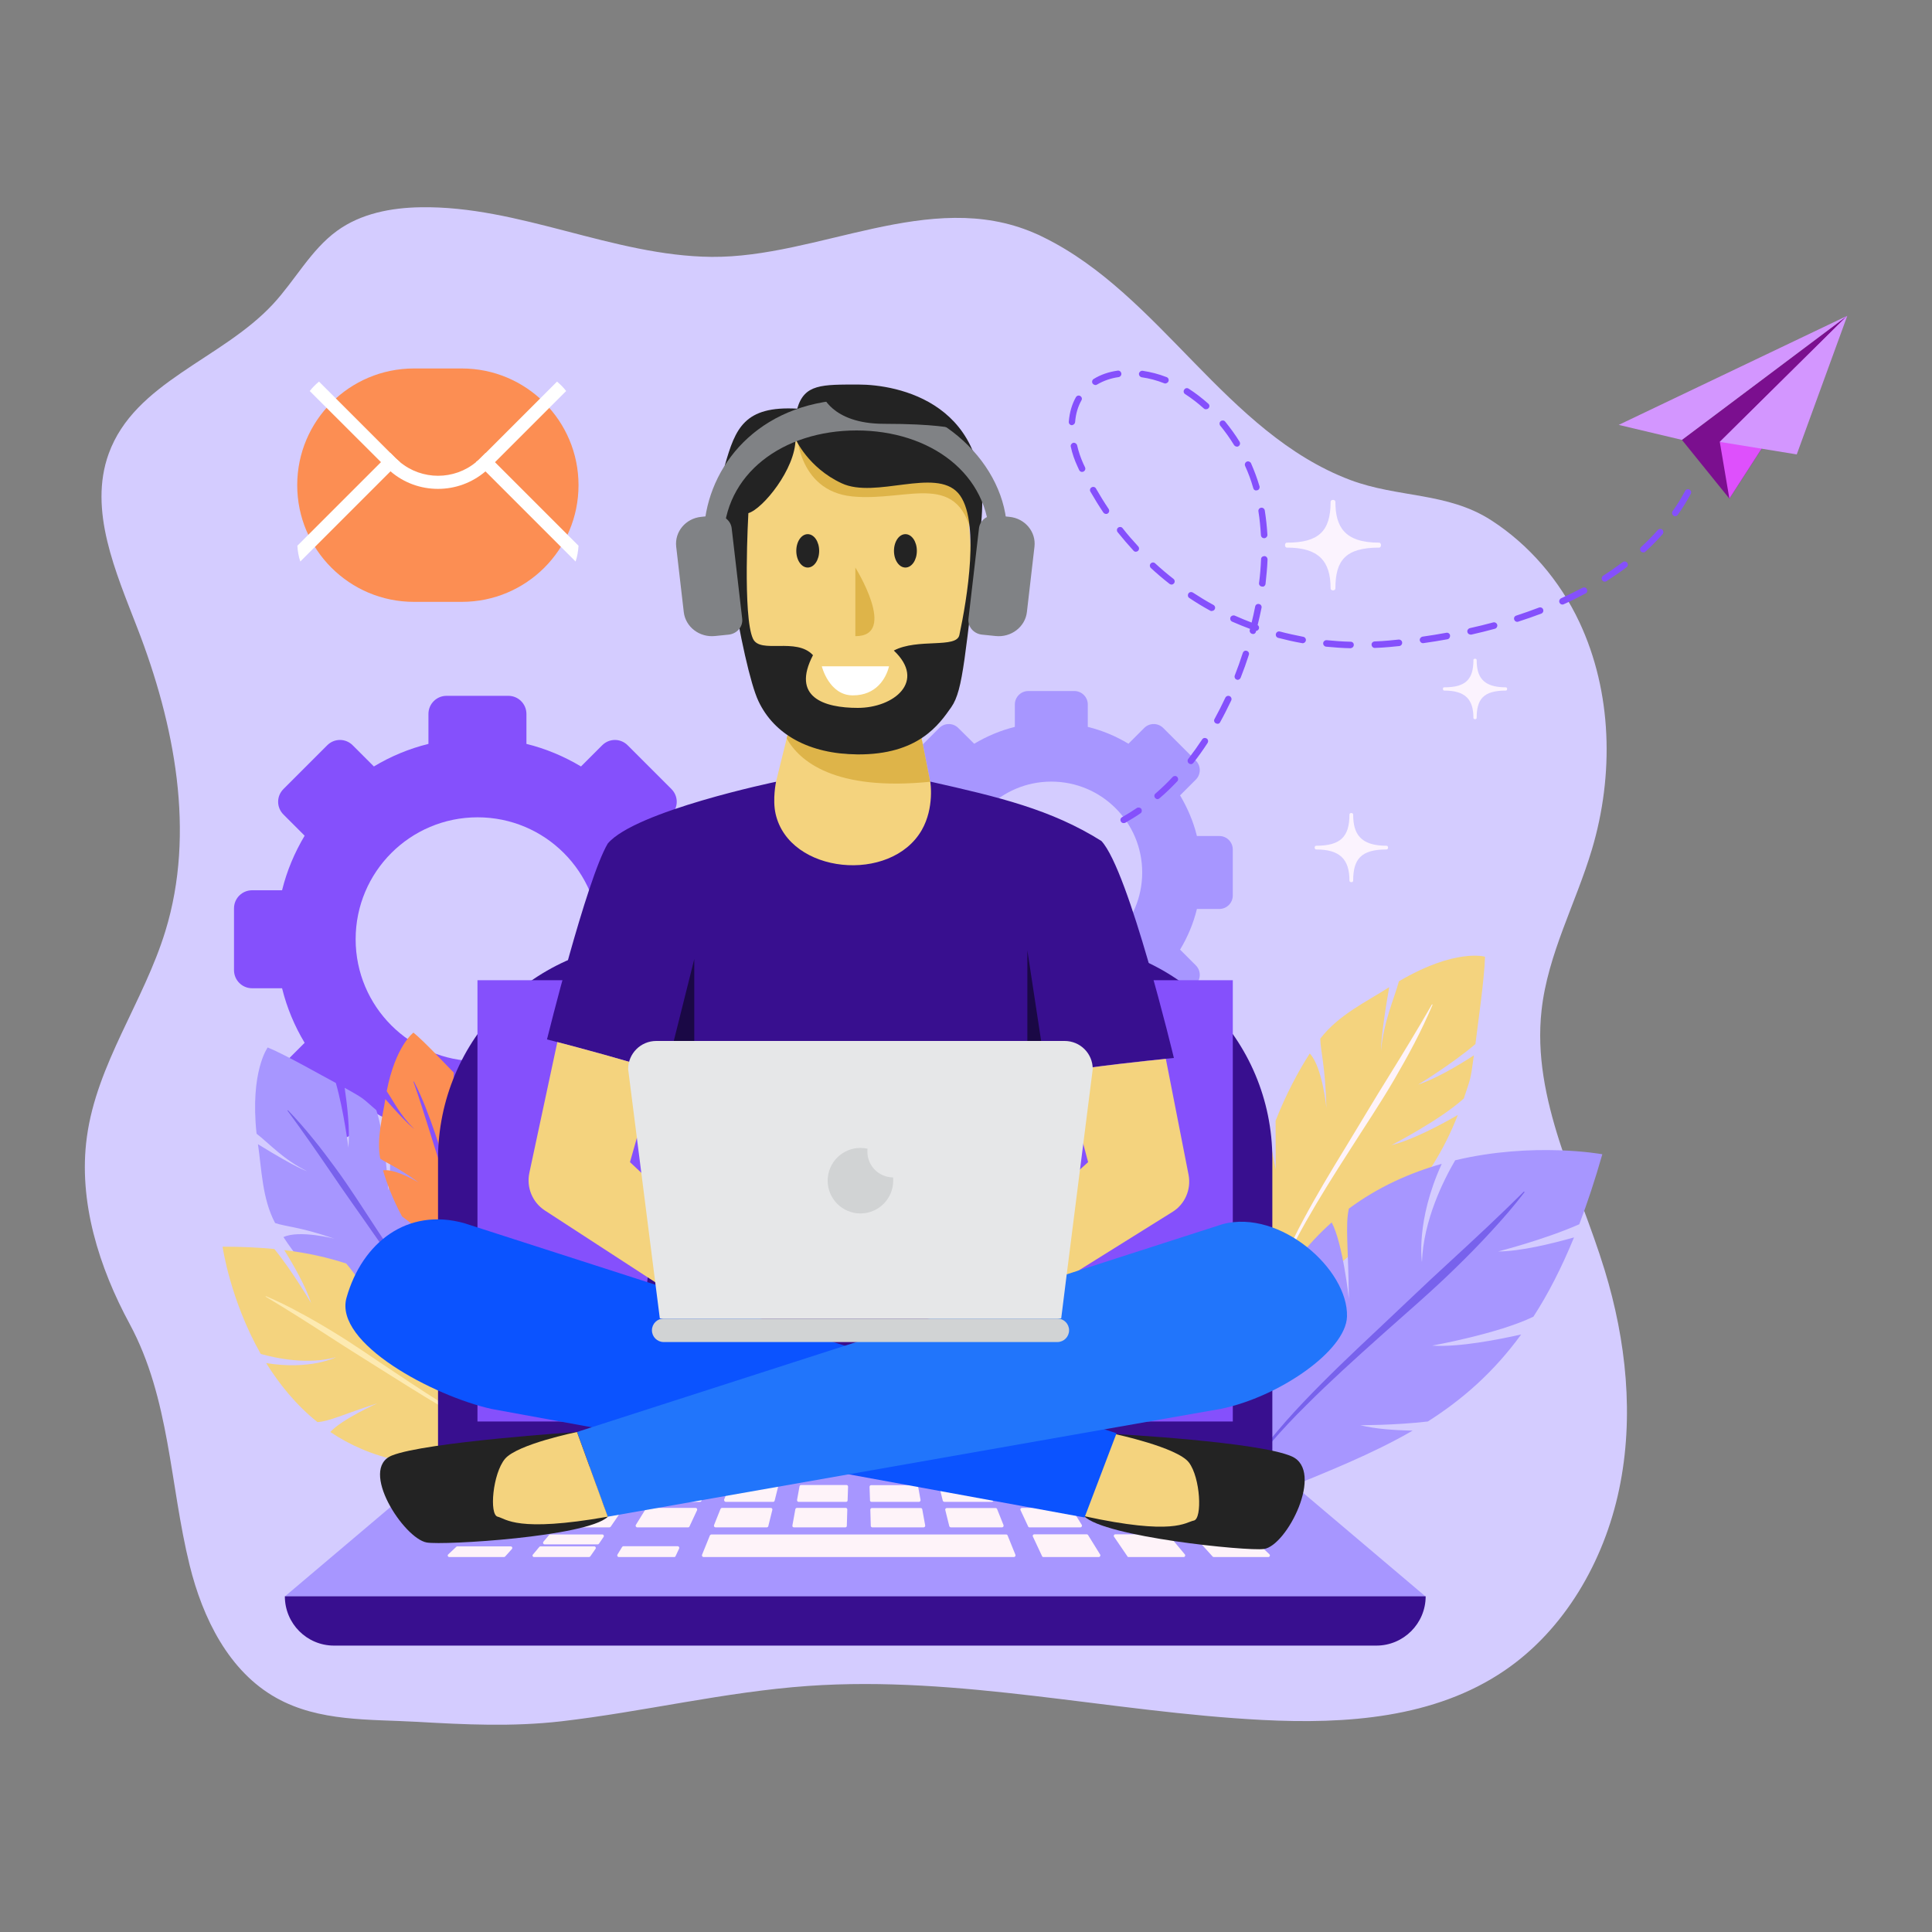 <?xml version="1.0" encoding="utf-8"?>
<!-- Generator: Adobe Illustrator 26.5.0, SVG Export Plug-In . SVG Version: 6.00 Build 0)  -->
<svg version="1.1" id="Calque_1" xmlns="http://www.w3.org/2000/svg" xmlns:xlink="http://www.w3.org/1999/xlink" x="0px" y="0px"
	 viewBox="0 0 125 125" style="enable-background:new 0 0 125 125;" xml:space="preserve">
<rect x="0" y="0" width="125" height="125" fill="#808080" stroke="none"/>
<style type="text/css">
	.st0{fill:#D4CCFF;}
	.st1{fill:#8550FC;}
	.st2{fill:#A796FF;}
	.st3{fill:#F4D37E;}
	.st4{fill:#FEF3F9;}
	.st5{fill:#7862EC;}
	.st6{fill:#FC8E53;}
	.st7{fill:#FDEAB1;}
	.st8{fill:#380F8F;}
	.st9{fill:#7B0F8F;}
	.st10{fill:#DE50FC;}
	.st11{fill:#D396FF;}
	.st12{fill:#FFFFFF;}
	.st13{fill:#DEB449;}
	.st14{fill:#232323;}
	.st15{fill:#808285;}
	.st16{fill:#1A0845;}
	.st17{fill:#0B53FF;}
	.st18{fill:#2175FB;}
	.st19{fill:#E6E7E8;}
	.st20{fill:#D1D3D4;}
	.st21{fill:#FBF3FE;}
</style>
<g>
	<path class="st0" d="M67.53,15.36c-0.21-0.11-0.43-0.21-0.65-0.3c-6.73-2.88-13.93,1.62-20.84,1.56
		c-6.38-0.06-12.45-3.32-18.83-3.21c-1.9,0.03-3.86,0.4-5.41,1.53c-1.69,1.23-2.71,3.2-4.14,4.74c-3.32,3.58-8.95,5.03-10.63,9.68
		c-1.32,3.66,0.46,7.65,1.86,11.28c2.41,6.22,3.77,13.22,1.81,19.6c-1.4,4.57-4.44,8.59-5.08,13.33c-0.57,4.17,0.8,8.45,2.77,12.09
		c2.61,4.84,2.59,10.38,3.88,15.61c0.84,3.42,2.54,6.88,5.62,8.59c2.76,1.54,6.01,1.37,9.06,1.54c3.16,0.18,6.18,0.33,9.35-0.03
		c5.35-0.62,10.6-1.91,15.98-2.29c9.81-0.69,19.56,1.69,29.38,2.2c5.42,0.28,11.16-0.11,15.69-3.2c3.86-2.63,6.43-7.04,7.41-11.73
		c0.98-4.68,0.46-9.61-0.94-14.18c-1.7-5.56-4.73-11.02-4.08-16.81c0.4-3.63,2.22-6.92,3.26-10.41c1.43-4.8,1.31-10.17-0.81-14.69
		c-1.26-2.69-3.26-5.02-5.71-6.6c-2.84-1.83-6.03-1.44-9.13-2.61C79.31,28.01,75.08,19.07,67.53,15.36z"/>
	<path class="st1" d="M15.14,58.77v4c0,0.64,0.52,1.17,1.17,1.17h1.94c0.31,1.26,0.81,2.45,1.46,3.53l-1.37,1.37
		c-0.46,0.46-0.46,1.19,0,1.65l2.83,2.83c0.46,0.46,1.19,0.46,1.65,0l1.37-1.37c1.09,0.65,2.27,1.15,3.53,1.46v1.94
		c0,0.64,0.52,1.17,1.17,1.17h4c0.64,0,1.17-0.52,1.17-1.17v-1.94c1.26-0.31,2.45-0.81,3.53-1.46l1.37,1.37
		c0.46,0.46,1.19,0.46,1.65,0l2.83-2.83c0.46-0.46,0.46-1.19,0-1.65l-1.37-1.37c0.65-1.09,1.15-2.27,1.46-3.53h1.94
		c0.64,0,1.17-0.52,1.17-1.17v-4c0-0.64-0.52-1.17-1.17-1.17h-1.94c-0.31-1.26-0.81-2.45-1.46-3.53l1.37-1.37
		c0.46-0.46,0.46-1.19,0-1.65l-2.83-2.83c-0.46-0.46-1.19-0.46-1.65,0l-1.37,1.37c-1.09-0.65-2.27-1.15-3.53-1.46v-1.94
		c0-0.64-0.52-1.17-1.17-1.17h-4c-0.64,0-1.17,0.52-1.17,1.17v1.94c-1.26,0.31-2.45,0.81-3.53,1.46l-1.37-1.37
		c-0.46-0.46-1.19-0.46-1.65,0l-2.83,2.83c-0.46,0.46-0.46,1.19,0,1.65l1.37,1.37c-0.65,1.09-1.15,2.27-1.46,3.53h-1.94
		C15.67,57.6,15.14,58.12,15.14,58.77z M23.01,60.77c0-4.36,3.53-7.89,7.89-7.89c4.36,0,7.89,3.53,7.89,7.89
		c0,4.36-3.53,7.89-7.89,7.89C26.54,68.65,23.01,65.12,23.01,60.77z"/>
	<path class="st2" d="M56.28,54.96v2.98c0,0.48,0.39,0.87,0.87,0.87h1.45c0.23,0.94,0.61,1.82,1.09,2.63l-1.02,1.02
		c-0.34,0.34-0.34,0.89,0,1.23l2.11,2.11c0.34,0.34,0.89,0.34,1.23,0l1.02-1.02c0.81,0.49,1.69,0.86,2.63,1.09v1.45
		c0,0.48,0.39,0.87,0.87,0.87h2.98c0.48,0,0.87-0.39,0.87-0.87v-1.45c0.94-0.23,1.82-0.61,2.63-1.09l1.02,1.02
		c0.34,0.34,0.89,0.34,1.23,0l2.11-2.11c0.34-0.34,0.34-0.89,0-1.23l-1.02-1.02c0.49-0.81,0.86-1.69,1.09-2.63h1.45
		c0.48,0,0.87-0.39,0.87-0.87v-2.98c0-0.48-0.39-0.87-0.87-0.87h-1.45c-0.23-0.94-0.61-1.82-1.09-2.63l1.02-1.02
		c0.34-0.34,0.34-0.89,0-1.23l-2.11-2.11c-0.34-0.34-0.89-0.34-1.23,0l-1.02,1.02c-0.81-0.49-1.69-0.86-2.63-1.09v-1.45
		c0-0.48-0.39-0.87-0.87-0.87h-2.98c-0.48,0-0.87,0.39-0.87,0.87v1.45c-0.94,0.23-1.82,0.61-2.63,1.09L62,47.1
		c-0.34-0.34-0.89-0.34-1.23,0l-2.11,2.11c-0.34,0.34-0.34,0.89,0,1.23l1.02,1.02c-0.49,0.81-0.86,1.69-1.09,2.63h-1.45
		C56.67,54.09,56.28,54.48,56.28,54.96z M62.14,56.45c0-3.25,2.63-5.88,5.88-5.88s5.88,2.63,5.88,5.88s-2.63,5.88-5.88,5.88
		S62.14,59.69,62.14,56.45z"/>
	<g>
		<g>
			<g>
				<path class="st3" d="M82.14,73.58c0.12-0.37,0.25-0.72,0.39-1.07L82.14,73.58z"/>
				<path class="st3" d="M82.13,73.62c-0.78,2.36-1.26,5.04-0.93,7.73l0.71,3.37l2.26-0.92c2.23-1.79,4.25-3.38,5.96-5.18
					c-0.91,0.27-1.89,0.5-2.67,0.55c0,0,1.71-0.53,3.31-1.24c1.45-1.64,2.65-3.48,3.55-5.79c-1.04,0.6-2.94,1.62-4.29,1.95
					c0,0,3.13-1.61,4.68-3.02c0.44-1.36,0.42-1.08,0.65-2.79c-1.03,0.67-2.49,1.53-3.6,1.89c0,0,2.15-1.3,3.7-2.62
					c0.14-1.19,0.59-4.26,0.62-5.65c0,0-1.9-0.57-5.57,1.59c-0.32,1.17-0.97,2.53-1.16,4.49c0,0-0.04-0.83,0.53-4.11
					c-1.44,0.93-3.26,1.77-4.46,3.33c0.03,0.9,0.32,1.73,0.4,4.49c0,0-0.26-2.67-1.08-3.53c-0.72,1.12-1.53,2.62-2.21,4.35
					l0.01,3.15L82.13,73.62z"/>
			</g>
			<path class="st4" d="M84.33,78.91c-0.43,0.8-0.83,1.62-1.2,2.46c-0.37,0.84-0.69,1.71-0.89,2.61l0.04,0.01
				c0.23-0.89,0.57-1.74,0.96-2.56c0.39-0.82,0.82-1.62,1.26-2.4c0.89-1.57,1.85-3.09,2.82-4.6c0.96-1.52,1.97-3.01,2.88-4.57
				c0.45-0.78,0.9-1.57,1.32-2.38c0.42-0.81,0.81-1.63,1.17-2.48l-0.04-0.02c-0.9,1.57-1.83,3.1-2.78,4.63
				c-0.95,1.52-1.87,3.08-2.81,4.62C86.12,75.76,85.19,77.31,84.33,78.91z"/>
		</g>
		<g>
			<path class="st2" d="M87.27,84.02c-0.03-3.33-0.24-4.73,0-5.82c1.91-1.42,3.99-2.33,6.01-2.9c-1.7,3.73-1.28,6.36-1.28,6.36
				c0.09-2.7,1.4-5.31,2.15-6.59c5.08-1.21,9.52-0.39,9.52-0.39c-0.47,1.65-0.97,3.16-1.49,4.53c-2.27,1-5.25,1.76-5.25,1.76
				c1.45-0.01,3.46-0.5,4.91-0.91c-0.81,1.97-1.68,3.67-2.63,5.13c-2.29,1.11-6.55,1.87-6.55,1.87c1.74,0.12,4.33-0.4,5.76-0.72
				c-1.78,2.44-3.79,4.2-6.04,5.63c-2.15,0.25-4.37,0.24-4.37,0.24c0.96,0.24,2.21,0.33,3.39,0.35c-2.61,1.51-5.53,2.67-8.76,3.98
				l-3,0.25l0.18-4.32c0.83-6.48,3.29-10.68,6.34-13.38C86.88,80.43,87.27,84.02,87.27,84.02z"/>
			<path class="st5" d="M80.31,96.05c0.55-0.99,1.22-1.88,1.94-2.72c0.72-0.84,1.48-1.64,2.26-2.41c1.55-1.55,3.17-3.01,4.8-4.47
				c1.63-1.46,3.29-2.87,4.86-4.41c0.79-0.77,1.56-1.55,2.31-2.37c0.75-0.81,1.48-1.65,2.16-2.54l-0.04-0.04
				c-1.56,1.55-3.16,3.04-4.77,4.52c-1.61,1.47-3.19,3-4.79,4.5c-1.6,1.5-3.19,3.01-4.71,4.61c-0.76,0.8-1.5,1.63-2.2,2.5
				c-0.7,0.87-1.35,1.79-1.87,2.8L80.31,96.05z"/>
		</g>
	</g>
	<g>
		<g>
			<g>
				<path class="st2" d="M21.85,84.09c-0.26-0.22-0.5-0.45-0.74-0.68L21.85,84.09z"/>
				<path class="st2" d="M21.87,84.11c1.65,1.44,3.68,2.7,6.01,3.22l3.02,0.38l0.07-2.35c-0.66-2.59-1.23-4.92-2.08-7.04
					c-0.11,0.91-0.28,1.88-0.52,2.61c0,0,0.19-1.73,0.19-3.41c-0.82-1.83-1.89-3.49-3.47-5.02c0.11,1.13,0.26,3.18,0.04,4.53
					c0,0-0.19-3.36-0.78-5.2c-0.95-0.82-0.73-0.71-2.05-1.45c0.17,1.15,0.35,2.75,0.24,3.87c0,0-0.29-2.36-0.81-4.18
					c-0.92-0.49-3.28-1.84-4.41-2.3c0,0-1.15,1.56-0.72,5.58c0.84,0.65,1.72,1.66,3.27,2.43c0,0-0.69-0.21-3.18-1.75
					c0.24,1.6,0.27,3.53,1.11,5.1c0.75,0.25,1.54,0.23,3.83,1.01c0,0-2.29-0.58-3.29-0.1c0.66,1.01,1.6,2.21,2.77,3.35l2.59,0.96
					L21.87,84.11z"/>
			</g>
			<path class="st5" d="M27.02,83.72c0.5,0.64,1.02,1.26,1.58,1.85c0.55,0.59,1.15,1.15,1.82,1.62l0.02-0.03
				c-0.65-0.48-1.22-1.06-1.75-1.66c-0.53-0.61-1.03-1.24-1.51-1.89c-0.96-1.3-1.86-2.64-2.75-3.99c-0.89-1.35-1.75-2.72-2.71-4.03
				c-0.48-0.65-0.96-1.3-1.48-1.93c-0.51-0.63-1.04-1.24-1.61-1.83l-0.03,0.03c0.96,1.3,1.88,2.63,2.79,3.96
				c0.9,1.34,1.85,2.65,2.77,3.98C25.08,81.12,26.02,82.45,27.02,83.72z"/>
		</g>
		<path class="st6" d="M26.39,79.35c-0.13-0.21-0.26-0.43-0.37-0.64L26.39,79.35z M27.63,79.94l-1.62-1.24
			c-0.58-1.07-0.98-2.12-1.23-2.98c0.81-0.12,2.31,0.79,2.31,0.79c-1.45-1.05-2.01-1.21-2.49-1.55c-0.25-1.29,0.15-2.66,0.33-3.85
			c1.42,1.63,1.87,1.93,1.87,1.93c-0.92-0.89-1.33-1.79-1.78-2.44c0.57-2.94,1.73-3.79,1.73-3.79c0.7,0.57,2.07,2.04,2.61,2.59
			c-0.03,1.4-0.34,3.14-0.34,3.14c0.33-0.77,0.55-1.94,0.68-2.79c0.77,0.81,0.64,0.69,1.13,1.48c0.02,1.43-0.58,3.85-0.58,3.85
			c0.45-0.9,0.79-2.39,0.96-3.21c0.78,1.42,1.17,2.83,1.35,4.31c-0.37,1.19-0.88,2.37-0.88,2.37c0.33-0.46,0.66-1.11,0.94-1.73
			c0.14,1.68,0.04,3.46-0.07,5.43L32,83.89l-2.06-0.93c-1.53-0.88-2.69-2.21-3.54-3.59L27.63,79.94z M30.12,80.22
			c0.22,0.56,0.45,1.11,0.71,1.65c0.26,0.54,0.56,1.06,0.93,1.54l0.02-0.02c-0.35-0.48-0.63-1.01-0.88-1.56
			c-0.24-0.54-0.46-1.1-0.65-1.67c-0.4-1.13-0.74-2.27-1.08-3.42c-0.34-1.15-0.64-2.31-1.03-3.44c-0.19-0.57-0.4-1.13-0.62-1.69
			c-0.22-0.56-0.47-1.11-0.74-1.64l-0.03,0.01c0.4,1.13,0.75,2.27,1.11,3.41c0.35,1.14,0.73,2.28,1.09,3.42
			C29.32,77.96,29.69,79.1,30.12,80.22z"/>
		<g>
			<path class="st3" d="M24.4,90.8c-2.2,0.71-3.08,1.16-3.86,1.21c-1.39-1.11-2.47-2.46-3.32-3.82c2.87,0.47,4.52-0.38,4.52-0.38
				c-1.81,0.5-3.84,0.08-4.87-0.21c-1.98-3.49-2.47-6.94-2.47-6.94c1.21,0,2.32,0.05,3.35,0.15c1.19,1.46,2.38,3.5,2.38,3.5
				c-0.34-1.07-1.13-2.45-1.74-3.43c1.5,0.18,2.82,0.48,4.01,0.87c1.27,1.46,2.76,4.44,2.76,4.44c-0.33-1.3-1.27-3.11-1.82-4.1
				c2.03,0.8,3.67,1.92,5.13,3.28c0.66,1.53,1.17,3.17,1.17,3.17c-0.06-0.75-0.29-1.7-0.55-2.57c1.61,1.61,3.05,3.52,4.67,5.63
				l0.86,2.16l-2.91,0.77c-4.49,0.74-7.84-0.2-10.34-1.88C22.11,91.83,24.4,90.8,24.4,90.8z"/>
			<path class="st7" d="M33.99,93.42c-0.78-0.2-1.53-0.51-2.25-0.86c-0.72-0.35-1.43-0.75-2.12-1.16c-1.39-0.82-2.73-1.71-4.08-2.61
				c-1.35-0.89-2.67-1.83-4.05-2.66c-0.69-0.42-1.39-0.83-2.11-1.21c-0.71-0.39-1.44-0.75-2.18-1.06l-0.02,0.03
				c1.39,0.83,2.75,1.69,4.1,2.57c1.35,0.88,2.73,1.73,4.09,2.59c1.37,0.86,2.74,1.72,4.15,2.51c0.71,0.39,1.43,0.77,2.17,1.1
				c0.74,0.33,1.5,0.62,2.29,0.8L33.99,93.42z"/>
		</g>
	</g>
	<g>
		<g>
			<path class="st8" d="M28.33,94.91h53.99V74.99c0-7.76-6.29-14.05-14.05-14.05H42.39c-7.76,0-14.05,6.29-14.05,14.05V94.91z"/>
			
				<rect x="30.9" y="63.43" transform="matrix(-1 -4.489132e-11 4.489132e-11 -1 110.662 155.4)" class="st1" width="48.87" height="28.55"/>
		</g>
		<g>
			<polygon class="st2" points="18.43,103.29 92.23,103.29 82.33,94.91 28.33,94.91 			"/>
			<path class="st8" d="M21.61,106.47h67.44c1.76,0,3.19-1.43,3.19-3.19v0H18.43v0C18.43,105.04,19.85,106.47,21.61,106.47z"/>
			<g>
				<path class="st4" d="M75.3,97.17h2.99c0.09,0,0.14-0.11,0.07-0.18l-0.93-0.88c-0.02-0.02-0.04-0.03-0.07-0.03H74.5
					c-0.09,0-0.14,0.11-0.08,0.17l0.8,0.88C75.24,97.16,75.27,97.17,75.3,97.17z"/>
				<path class="st4" d="M70.56,97.17h3.02c0.09,0,0.13-0.1,0.08-0.17l-0.74-0.88c-0.02-0.02-0.05-0.04-0.08-0.04h-2.88
					c-0.08,0-0.13,0.09-0.08,0.16l0.61,0.88C70.5,97.16,70.53,97.17,70.56,97.17z"/>
				<path class="st4" d="M65.83,97.17h3.04c0.08,0,0.13-0.09,0.09-0.16l-0.55-0.88c-0.02-0.03-0.05-0.05-0.09-0.05h-2.91
					c-0.08,0-0.13,0.08-0.09,0.15l0.41,0.88C65.76,97.15,65.8,97.17,65.83,97.17z"/>
				<path class="st4" d="M61.11,97.17h3.06c0.07,0,0.12-0.07,0.1-0.14l-0.36-0.88c-0.02-0.04-0.05-0.06-0.1-0.06h-2.93
					c-0.07,0-0.12,0.06-0.1,0.13l0.22,0.88C61.02,97.14,61.06,97.17,61.11,97.17z"/>
				<path class="st4" d="M56.39,97.17h3.07c0.06,0,0.11-0.06,0.1-0.12l-0.16-0.88c-0.01-0.05-0.05-0.08-0.1-0.08h-2.94
					c-0.06,0-0.1,0.05-0.1,0.11l0.03,0.88C56.29,97.13,56.33,97.17,56.39,97.17z"/>
				<path class="st4" d="M51.67,97.17h3.07c0.06,0,0.1-0.04,0.1-0.1l0.03-0.88c0-0.06-0.04-0.11-0.1-0.11h-2.94
					c-0.05,0-0.09,0.04-0.1,0.08l-0.16,0.88C51.56,97.12,51.61,97.17,51.67,97.17z"/>
				<path class="st4" d="M46.96,97.17h3.06c0.05,0,0.09-0.03,0.1-0.08l0.22-0.88c0.02-0.06-0.03-0.13-0.1-0.13h-2.93
					c-0.04,0-0.08,0.03-0.1,0.06l-0.36,0.88C46.84,97.1,46.89,97.17,46.96,97.17z"/>
				<path class="st4" d="M42.25,97.17h3.04c0.04,0,0.08-0.02,0.09-0.06l0.41-0.88c0.03-0.07-0.02-0.15-0.09-0.15H42.8
					c-0.04,0-0.07,0.02-0.09,0.05l-0.55,0.88C42.12,97.09,42.17,97.17,42.25,97.17z"/>
				<path class="st4" d="M37.55,97.17h3.02c0.03,0,0.07-0.02,0.08-0.04l0.61-0.88c0.05-0.07,0-0.16-0.08-0.16h-2.88
					c-0.03,0-0.06,0.01-0.08,0.04L37.47,97C37.41,97.07,37.46,97.17,37.55,97.17z"/>
				<path class="st4" d="M32.84,97.17h2.99c0.03,0,0.06-0.01,0.08-0.03l0.8-0.88c0.06-0.07,0.01-0.17-0.08-0.17h-2.85
					c-0.03,0-0.05,0.01-0.07,0.03L32.77,97C32.71,97.06,32.75,97.17,32.84,97.17z"/>
				<path class="st4" d="M76.79,98.82h3.24c0.09,0,0.14-0.11,0.07-0.18l-1.11-1.05c-0.02-0.02-0.04-0.03-0.07-0.03h-3.08
					c-0.09,0-0.14,0.11-0.08,0.17l0.95,1.05C76.73,98.81,76.76,98.82,76.79,98.82z"/>
				<path class="st4" d="M71.7,98.82h3.27c0.09,0,0.13-0.1,0.08-0.17l-0.88-1.05c-0.02-0.02-0.05-0.04-0.08-0.04h-3.11
					c-0.08,0-0.13,0.09-0.08,0.16l0.72,1.05C71.63,98.81,71.66,98.82,71.7,98.82z"/>
				<path class="st4" d="M66.61,98.82h3.29c0.08,0,0.13-0.09,0.09-0.16l-0.65-1.05c-0.02-0.03-0.05-0.05-0.09-0.05h-3.13
					c-0.08,0-0.13,0.08-0.09,0.15l0.49,1.05C66.53,98.8,66.57,98.82,66.61,98.82z"/>
				<path class="st4" d="M78.53,100.74h3.53c0.09,0,0.14-0.11,0.07-0.18l-1.33-1.26c-0.02-0.02-0.04-0.03-0.07-0.03h-3.34
					c-0.09,0-0.14,0.11-0.08,0.17l1.14,1.26C78.47,100.73,78.5,100.74,78.53,100.74z"/>
				<path class="st4" d="M73.02,100.74h3.56c0.09,0,0.13-0.1,0.08-0.17l-1.05-1.26c-0.02-0.02-0.05-0.04-0.08-0.04h-3.37
					c-0.08,0-0.13,0.09-0.08,0.16l0.86,1.26C72.95,100.73,72.98,100.74,73.02,100.74z"/>
				<path class="st4" d="M67.51,100.74h3.58c0.08,0,0.13-0.09,0.09-0.16l-0.78-1.26c-0.02-0.03-0.05-0.05-0.09-0.05h-3.39
					c-0.08,0-0.13,0.08-0.09,0.15l0.59,1.26C67.43,100.72,67.47,100.74,67.51,100.74z"/>
				<path class="st4" d="M61.52,98.82h3.31c0.07,0,0.12-0.07,0.1-0.14l-0.42-1.05c-0.02-0.04-0.05-0.06-0.1-0.06h-3.15
					c-0.07,0-0.12,0.06-0.1,0.13l0.26,1.05C61.44,98.79,61.48,98.82,61.52,98.82z"/>
				<path class="st4" d="M45.52,100.74h20.08c0.07,0,0.12-0.07,0.1-0.14l-0.51-1.26c-0.02-0.04-0.05-0.06-0.1-0.06H46.03
					c-0.04,0-0.08,0.03-0.1,0.06l-0.51,1.26C45.4,100.67,45.45,100.74,45.52,100.74z"/>
				<path class="st4" d="M56.44,98.82h3.32c0.06,0,0.11-0.06,0.1-0.12l-0.19-1.05c-0.01-0.05-0.05-0.08-0.1-0.08h-3.16
					c-0.06,0-0.1,0.05-0.1,0.11l0.03,1.05C56.34,98.78,56.39,98.82,56.44,98.82z"/>
				<path class="st4" d="M51.37,98.82h3.32c0.06,0,0.1-0.04,0.1-0.1l0.03-1.05c0-0.06-0.04-0.11-0.1-0.11h-3.16
					c-0.05,0-0.09,0.04-0.1,0.08l-0.19,1.05C51.25,98.77,51.3,98.82,51.37,98.82z"/>
				<path class="st4" d="M46.3,98.82h3.31c0.05,0,0.09-0.03,0.1-0.08l0.26-1.05c0.02-0.06-0.03-0.13-0.1-0.13h-3.15
					c-0.04,0-0.08,0.03-0.1,0.06l-0.42,1.05C46.17,98.75,46.22,98.82,46.3,98.82z"/>
				<path class="st4" d="M41.23,98.82h3.29c0.04,0,0.08-0.02,0.09-0.06l0.49-1.05c0.03-0.07-0.02-0.15-0.09-0.15h-3.13
					c-0.04,0-0.07,0.02-0.09,0.05l-0.65,1.05C41.1,98.73,41.15,98.82,41.23,98.82z"/>
				<path class="st4" d="M36.16,98.82h3.27c0.03,0,0.07-0.02,0.08-0.04l0.72-1.05c0.05-0.07,0-0.16-0.08-0.16h-3.11
					c-0.03,0-0.06,0.01-0.08,0.04l-0.88,1.05C36.03,98.72,36.08,98.82,36.16,98.82z"/>
				<path class="st4" d="M35.24,99.92h3.43c0.03,0,0.07-0.02,0.08-0.04l0.3-0.44c0.05-0.07,0-0.16-0.08-0.16h-3.37
					c-0.03,0-0.06,0.01-0.08,0.04l-0.37,0.44C35.11,99.82,35.15,99.92,35.24,99.92z"/>
				<path class="st4" d="M34.55,100.74h3.56c0.03,0,0.07-0.02,0.08-0.04l0.34-0.49c0.05-0.07,0-0.16-0.08-0.16h-3.48
					c-0.03,0-0.06,0.01-0.08,0.04l-0.41,0.49C34.42,100.64,34.47,100.74,34.55,100.74z"/>
				<path class="st4" d="M29.07,100.74h3.53c0.03,0,0.06-0.01,0.08-0.03l0.44-0.49c0.06-0.07,0.01-0.17-0.08-0.17h-3.45
					c-0.03,0-0.05,0.01-0.07,0.03L29,100.57C28.93,100.63,28.98,100.74,29.07,100.74z"/>
				<path class="st4" d="M40.04,100.74h3.58c0.04,0,0.08-0.02,0.09-0.06l0.23-0.49c0.03-0.07-0.02-0.15-0.09-0.15h-3.51
					c-0.04,0-0.07,0.02-0.09,0.05l-0.3,0.49C39.91,100.66,39.96,100.74,40.04,100.74z"/>
				<path class="st4" d="M31.1,98.82h3.24c0.03,0,0.06-0.01,0.08-0.03l0.95-1.05c0.06-0.07,0.01-0.17-0.08-0.17h-3.08
					c-0.03,0-0.05,0.01-0.07,0.03l-1.11,1.05C30.96,98.71,31.01,98.82,31.1,98.82z"/>
			</g>
		</g>
	</g>
	<g>
		<g>
			<g>
				<polygon class="st9" points="119.52,20.43 108.82,28.46 111.89,32.26 				"/>
			</g>
			<g>
				<polygon class="st10" points="119.52,20.43 111.27,28.59 111.89,32.26 				"/>
			</g>
			<g>
				<polygon class="st11" points="119.52,20.43 104.73,27.49 108.82,28.46 				"/>
			</g>
			<g>
				<polygon class="st11" points="119.52,20.43 111.27,28.59 116.25,29.4 				"/>
			</g>
		</g>
		<g>
			<path class="st1" d="M72.52,53.15c-0.06-0.1-0.02-0.23,0.08-0.28c0.32-0.18,0.64-0.38,0.95-0.59c0.09-0.06,0.22-0.04,0.29,0.05
				c0.06,0.1,0.04,0.23-0.05,0.29c-0.32,0.22-0.65,0.42-0.98,0.61c-0.02,0.01-0.04,0.02-0.06,0.02
				C72.65,53.27,72.56,53.23,72.52,53.15z M74.74,51.63c-0.08-0.09-0.07-0.22,0.02-0.29c0.38-0.33,0.76-0.69,1.11-1.07
				c0.08-0.08,0.21-0.09,0.29-0.01c0.08,0.08,0.09,0.21,0.01,0.29c-0.37,0.39-0.75,0.76-1.15,1.1c-0.03,0.02-0.06,0.04-0.09,0.05
				C74.87,51.72,74.79,51.69,74.74,51.63z M76.92,49.39c-0.09-0.07-0.11-0.2-0.04-0.29c0.31-0.4,0.61-0.82,0.9-1.26
				c0.06-0.1,0.19-0.12,0.29-0.06c0.1,0.06,0.12,0.19,0.06,0.29c-0.29,0.45-0.6,0.88-0.92,1.29c-0.03,0.04-0.08,0.07-0.12,0.08
				C77.03,49.44,76.97,49.43,76.92,49.39z M78.66,46.8c-0.1-0.06-0.14-0.18-0.08-0.28c0.24-0.44,0.48-0.91,0.7-1.38
				c0.05-0.1,0.17-0.15,0.28-0.1c0.1,0.05,0.15,0.17,0.1,0.28c-0.23,0.48-0.47,0.96-0.72,1.41c-0.03,0.06-0.08,0.09-0.14,0.1
				C78.76,46.83,78.71,46.82,78.66,46.8z M94.94,40.89c-0.03-0.11,0.05-0.22,0.16-0.25c0.51-0.11,1.02-0.24,1.51-0.37
				c0.11-0.03,0.23,0.04,0.26,0.15c0.03,0.11-0.04,0.23-0.15,0.26c-0.5,0.14-1.01,0.26-1.53,0.38c0,0,0,0,0,0
				C95.07,41.07,94.96,41,94.94,40.89z M93.65,41.36c-0.51,0.09-1.03,0.18-1.55,0.25c-0.11,0.02-0.22-0.06-0.24-0.18
				c-0.02-0.11,0.07-0.22,0.18-0.24c0.52-0.07,1.03-0.16,1.54-0.25c0.11-0.02,0.22,0.05,0.24,0.17
				C93.83,41.23,93.76,41.34,93.65,41.36C93.65,41.36,93.65,41.36,93.65,41.36z M80.01,43.97c-0.11-0.04-0.16-0.16-0.12-0.27
				c0.19-0.48,0.36-0.97,0.52-1.46c0.04-0.11,0.15-0.17,0.26-0.13c0.11,0.04,0.17,0.15,0.13,0.26c-0.16,0.5-0.34,1-0.53,1.48
				c-0.03,0.07-0.09,0.11-0.15,0.13C80.09,43.99,80.05,43.99,80.01,43.97z M97.97,40.09c-0.04-0.11,0.02-0.23,0.13-0.26
				c0.5-0.16,0.99-0.34,1.47-0.52c0.11-0.04,0.23,0.01,0.27,0.12c0.04,0.11-0.01,0.23-0.12,0.27c-0.48,0.18-0.98,0.36-1.49,0.52
				c-0.01,0-0.01,0-0.02,0.01C98.1,40.25,98,40.19,97.97,40.09z M90.53,41.8c-0.21,0.02-0.41,0.04-0.61,0.06
				c-0.32,0.03-0.64,0.05-0.96,0.06c-0.11,0.01-0.21-0.08-0.22-0.2c-0.01-0.12,0.08-0.21,0.2-0.22c0.31-0.01,0.63-0.03,0.94-0.06
				c0.2-0.02,0.4-0.04,0.61-0.06c0.11-0.01,0.22,0.07,0.23,0.19c0.01,0.11-0.06,0.2-0.17,0.23C90.55,41.8,90.54,41.8,90.53,41.8z
				 M87.38,41.94c-0.53-0.01-1.06-0.05-1.58-0.1c-0.11-0.01-0.2-0.11-0.19-0.23c0.01-0.11,0.11-0.2,0.23-0.19
				c0.51,0.05,1.03,0.09,1.55,0.1c0.12,0,0.21,0.1,0.2,0.21c0,0.1-0.07,0.18-0.17,0.2C87.41,41.94,87.4,41.94,87.38,41.94z
				 M100.9,38.99c-0.05-0.1,0-0.23,0.1-0.28c0.48-0.22,0.95-0.45,1.39-0.68c0.1-0.05,0.23-0.02,0.28,0.09
				c0.05,0.1,0.02,0.23-0.09,0.28c-0.45,0.24-0.93,0.48-1.42,0.7c-0.01,0.01-0.03,0.01-0.04,0.01
				C101.03,39.13,100.94,39.08,100.9,38.99z M103.66,37.54c-0.06-0.1-0.03-0.23,0.06-0.29c0.44-0.28,0.87-0.58,1.27-0.88
				c0.09-0.07,0.22-0.05,0.29,0.04c0.07,0.09,0.05,0.22-0.04,0.29c-0.41,0.31-0.85,0.61-1.3,0.9c-0.02,0.01-0.05,0.02-0.07,0.03
				C103.8,37.65,103.71,37.61,103.66,37.54z M84.24,41.61c-0.52-0.09-1.04-0.21-1.54-0.34c-0.11-0.03-0.18-0.14-0.15-0.26
				c0.03-0.11,0.14-0.18,0.26-0.15c0.49,0.13,1,0.24,1.51,0.34c0.11,0.02,0.19,0.13,0.17,0.24c-0.02,0.09-0.08,0.15-0.16,0.17
				C84.29,41.62,84.27,41.62,84.24,41.61z M81.01,41.01c-0.11-0.03-0.18-0.14-0.15-0.26c0.01-0.02,0.01-0.04,0.02-0.06
				c-0.39-0.15-0.78-0.3-1.16-0.47c-0.11-0.05-0.15-0.17-0.11-0.28c0.05-0.1,0.17-0.15,0.28-0.11c0.36,0.16,0.72,0.31,1.09,0.45
				c0.09-0.35,0.16-0.7,0.23-1.04c0.02-0.11,0.13-0.19,0.25-0.16c0.11,0.02,0.19,0.13,0.16,0.25c-0.07,0.36-0.16,0.73-0.25,1.11
				c0.08,0.05,0.11,0.15,0.08,0.24c-0.03,0.08-0.1,0.13-0.18,0.14c0,0.02-0.01,0.03-0.01,0.05c-0.02,0.08-0.08,0.14-0.16,0.15
				C81.07,41.02,81.04,41.02,81.01,41.01z M106.17,35.68c-0.08-0.08-0.07-0.22,0.01-0.29c0.38-0.35,0.75-0.72,1.08-1.1
				c0.08-0.09,0.21-0.09,0.29-0.02c0.09,0.08,0.09,0.21,0.02,0.29c-0.34,0.39-0.72,0.77-1.11,1.13c-0.03,0.03-0.06,0.04-0.1,0.05
				C106.3,35.75,106.22,35.73,106.17,35.68z M108.27,33.36c-0.09-0.07-0.12-0.2-0.05-0.29c0.3-0.42,0.57-0.86,0.81-1.31
				c0.05-0.1,0.18-0.14,0.28-0.08c0.1,0.05,0.14,0.18,0.08,0.28c-0.25,0.46-0.53,0.92-0.84,1.35c-0.03,0.05-0.08,0.07-0.13,0.08
				C108.38,33.41,108.32,33.4,108.27,33.36z M78.3,39.51c-0.46-0.25-0.92-0.53-1.35-0.82c-0.1-0.06-0.12-0.19-0.06-0.29
				c0.06-0.1,0.19-0.12,0.29-0.06c0.43,0.28,0.87,0.55,1.33,0.8c0.1,0.06,0.14,0.18,0.08,0.28c-0.03,0.06-0.08,0.09-0.14,0.1
				C78.4,39.54,78.35,39.54,78.3,39.51z M81.64,37.95c-0.11-0.01-0.2-0.12-0.18-0.23c0.07-0.52,0.11-1.04,0.13-1.54
				c0-0.12,0.1-0.2,0.22-0.2c0.11,0,0.2,0.1,0.2,0.22c-0.02,0.51-0.07,1.04-0.13,1.58c-0.01,0.09-0.08,0.16-0.16,0.18
				C81.69,37.95,81.67,37.95,81.64,37.95z M75.66,37.77c-0.41-0.32-0.82-0.67-1.2-1.02c-0.08-0.08-0.09-0.21-0.01-0.29
				c0.08-0.09,0.21-0.09,0.29-0.01c0.38,0.35,0.78,0.69,1.18,1c0.09,0.07,0.11,0.2,0.04,0.29c-0.03,0.04-0.08,0.07-0.12,0.08
				C75.78,37.83,75.71,37.81,75.66,37.77z M81.8,34.82c-0.12,0.01-0.21-0.08-0.22-0.2c-0.03-0.52-0.08-1.04-0.16-1.53
				c-0.02-0.11,0.05-0.22,0.17-0.24c0.11-0.02,0.22,0.06,0.24,0.17c0.08,0.51,0.14,1.04,0.17,1.58c0.01,0.1-0.07,0.2-0.17,0.22
				C81.82,34.82,81.81,34.82,81.8,34.82z M73.34,35.63c-0.35-0.38-0.7-0.79-1.03-1.2c-0.07-0.09-0.06-0.22,0.03-0.29
				c0.09-0.07,0.22-0.06,0.29,0.03c0.32,0.41,0.66,0.8,1.01,1.18c0.08,0.08,0.07,0.22-0.01,0.29c-0.03,0.03-0.06,0.04-0.1,0.05
				C73.47,35.71,73.39,35.69,73.34,35.63z M81.09,31.59l-0.02-0.06c-0.13-0.46-0.3-0.92-0.51-1.38c-0.05-0.11,0-0.23,0.1-0.28
				c0.1-0.05,0.23,0,0.28,0.1c0.21,0.48,0.39,0.96,0.53,1.43l0.02,0.06c0.03,0.11-0.03,0.23-0.14,0.26c-0.01,0-0.01,0-0.02,0
				C81.23,31.76,81.12,31.7,81.09,31.59z M71.38,33.15c-0.29-0.43-0.57-0.89-0.83-1.34c-0.06-0.1-0.02-0.23,0.08-0.28
				c0.1-0.06,0.23-0.02,0.28,0.08c0.26,0.45,0.53,0.89,0.82,1.32c0.06,0.1,0.04,0.23-0.06,0.29c-0.02,0.02-0.05,0.03-0.07,0.03
				C71.52,33.26,71.43,33.23,71.38,33.15z M79.84,28.79c-0.27-0.44-0.57-0.86-0.89-1.25c-0.07-0.09-0.06-0.22,0.03-0.29
				c0.09-0.07,0.22-0.06,0.29,0.03c0.33,0.41,0.65,0.84,0.93,1.3c0.06,0.1,0.03,0.23-0.07,0.29c-0.02,0.01-0.04,0.02-0.07,0.03
				C79.98,28.9,79.89,28.87,79.84,28.79z M69.82,30.41l-0.11-0.24c-0.19-0.41-0.34-0.84-0.43-1.27c-0.03-0.11,0.05-0.22,0.16-0.25
				c0,0,0,0,0,0c0.11-0.02,0.22,0.05,0.25,0.16c0.09,0.41,0.23,0.81,0.4,1.19l0.11,0.23c0.05,0.1,0.01,0.23-0.1,0.28
				c-0.02,0.01-0.03,0.01-0.05,0.02C69.96,30.55,69.86,30.5,69.82,30.41z M77.89,26.43c-0.39-0.35-0.79-0.66-1.21-0.93
				c-0.1-0.06-0.13-0.19-0.06-0.29c0.06-0.1,0.19-0.13,0.29-0.06c0.44,0.28,0.86,0.61,1.27,0.97c0.09,0.08,0.09,0.21,0.01,0.29
				c-0.03,0.03-0.07,0.06-0.11,0.06C78.01,26.49,77.94,26.48,77.89,26.43z M69.34,27.51c-0.12-0.01-0.2-0.11-0.19-0.23
				c0.05-0.59,0.2-1.12,0.46-1.58c0.06-0.1,0.18-0.14,0.28-0.08c0.1,0.06,0.14,0.18,0.08,0.28c-0.23,0.41-0.37,0.88-0.41,1.41
				c-0.01,0.09-0.08,0.17-0.17,0.19C69.38,27.51,69.36,27.51,69.34,27.51z M75.33,24.8c-0.48-0.19-0.97-0.32-1.46-0.39
				c-0.11-0.02-0.19-0.12-0.18-0.24c0.02-0.11,0.12-0.19,0.24-0.18c0.52,0.08,1.04,0.21,1.55,0.41c0.11,0.04,0.16,0.16,0.12,0.27
				c-0.03,0.07-0.09,0.11-0.15,0.13C75.41,24.82,75.37,24.82,75.33,24.8z M70.69,24.81c-0.06-0.1-0.03-0.23,0.07-0.29
				c0.45-0.28,0.98-0.46,1.55-0.54c0.11-0.02,0.22,0.06,0.24,0.18c0.02,0.11-0.06,0.22-0.18,0.24c-0.51,0.07-0.98,0.24-1.39,0.48
				c-0.02,0.01-0.04,0.02-0.07,0.03C70.83,24.92,70.74,24.88,70.69,24.81z"/>
		</g>
	</g>
	<g>
		<path class="st6" d="M26.78,38.94h3.1c4.17,0,7.55-3.38,7.55-7.55v0c0-4.17-3.38-7.55-7.55-7.55h-3.1c-4.17,0-7.55,3.38-7.55,7.55
			v0C19.23,35.56,22.61,38.94,26.78,38.94z"/>
		<g>
			<path class="st12" d="M20.04,25.3L25,30.25c0.09,0.09,0.17,0.17,0.26,0.24c0.88,0.76,1.97,1.14,3.08,1.14
				c1.1,0,2.19-0.38,3.08-1.14c0.09-0.08,0.18-0.16,0.26-0.24l0.35-0.35l4.6-4.6c-0.17-0.23-0.38-0.43-0.59-0.61l-4.61,4.61
				l-0.35,0.35c-0.09,0.09-0.17,0.17-0.27,0.24c-1.42,1.19-3.51,1.19-4.94,0c-0.09-0.08-0.18-0.16-0.27-0.24l-0.35-0.35l-4.61-4.61
				C20.42,24.87,20.22,25.07,20.04,25.3z"/>
			<path class="st12" d="M31.07,29.65c-0.09,0.09-0.17,0.17-0.27,0.24l0.61,0.61l5.83,5.83c0.11-0.32,0.17-0.67,0.19-1.02l-5.4-5.4
				l-0.61-0.61L31.07,29.65z"/>
			<path class="st12" d="M19.24,35.31c0.02,0.35,0.08,0.7,0.19,1.02l5.83-5.83l0.61-0.61c-0.09-0.08-0.18-0.16-0.27-0.24l-0.35-0.35
				l-0.6,0.6L19.24,35.31z"/>
		</g>
	</g>
	<g>
		<polygon class="st3" points="46.97,57.42 54.4,63.69 62.51,57.89 60.58,52.6 60.18,50.58 59.39,46.58 51.25,46.35 50.9,47.78 
			49.95,51.62 		"/>
		<g>
			<path class="st13" d="M50.9,47.78c0.82,1.46,3.09,3.42,9.28,2.8l-0.79-4l-8.14-0.22L50.9,47.78z"/>
			<g>
				<path class="st3" d="M47.69,36.1c0,7.02,3.38,12.71,7.56,12.71c4.17,0,7.56-5.69,7.56-12.71S59.42,27,55.25,27
					C51.07,27,47.69,29.08,47.69,36.1z"/>
				<path class="st13" d="M51.52,27.71c0,0-0.03,4.05,3.63,4.41c3.66,0.36,6.99-1.85,7.83,2.94v-4.29l-4.05-2.38L51.52,27.71z"/>
				<path class="st14" d="M51.58,26.44c0.46-1.6,1.59-1.56,3.98-1.56c2.4,0,8.91,1.1,7.88,9.32c-1.03,8.22-1.1,10.41-1.89,11.55
					c-0.8,1.14-2.14,3.09-6.09,3.06c-3.1-0.03-5.37-1.28-6.39-3.45c-1.03-2.17-2.85-12.87-2.17-15.26S48.16,26.25,51.58,26.44z
					 M51.47,28.4c0,1.94-2.12,4.53-3.05,4.8c0,0-0.38,6.7,0.3,8.13c0.47,1,2.8-0.12,3.88,1.06c-1.41,2.71,0.69,3.41,2.9,3.41
					c2.33,0,4.45-1.71,2.33-3.71c1.54-0.81,4.05-0.12,4.24-1c0.48-2.23,1.39-7.53-0.08-9.19c-1.48-1.66-5.34,0.39-7.53-0.63
					C52.28,30.26,51.47,28.4,51.47,28.4z"/>
				<path class="st14" d="M57.84,35.64c0,0.6,0.33,1.08,0.74,1.08c0.41,0,0.74-0.48,0.74-1.08c0-0.6-0.33-1.08-0.74-1.08
					C58.17,34.56,57.84,35.04,57.84,35.64z"/>
				<path class="st14" d="M51.52,35.64c0,0.6,0.33,1.08,0.74,1.08S53,36.24,53,35.64c0-0.6-0.33-1.08-0.74-1.08
					S51.52,35.04,51.52,35.64z"/>
				<path class="st12" d="M57.52,43.11h-4.35c0,0,0.47,1.88,2,1.88C56.69,45,57.33,43.89,57.52,43.11z"/>
				<path class="st13" d="M55.34,36.72c0,0,2.78,4.45,0,4.44V36.72z"/>
			</g>
			<g>
				<path class="st15" d="M63.91,36.32c0.08-0.42,0.12-0.86,0.12-1.3c0-4.37-3.85-7.17-8.61-7.17c-4.75,0-8.61,2.8-8.61,7.17
					c0,0.44,0.04,0.88,0.12,1.3h-0.99c-0.23-0.77-0.45-1.59-0.36-2.43c0.42-4.1,3.82-8.05,9.84-8.05c5.43,0,9.73,4.27,9.73,8.59
					c0,0.84-0.02,1.12-0.26,1.9H63.91z"/>
				<g>
					<path class="st15" d="M63.53,41.06l0.88,0.09c1.01,0.11,1.92-0.59,2.03-1.55l0.49-4.23c0.11-0.96-0.61-1.83-1.62-1.93
						l-0.88-0.09c-0.54-0.06-1.03,0.31-1.09,0.83l-0.68,5.85C62.6,40.54,62.99,41,63.53,41.06z"/>
					<path class="st15" d="M47.15,41.06l-0.88,0.09c-1.01,0.11-1.92-0.59-2.03-1.55l-0.49-4.23c-0.11-0.96,0.61-1.83,1.62-1.93
						l0.88-0.09c0.54-0.06,1.03,0.31,1.09,0.83l0.68,5.85C48.08,40.54,47.69,41,47.15,41.06z"/>
				</g>
			</g>
			<path class="st14" d="M53.17,25.48c0,0,0.59,1.93,4,1.94c3.41,0,4.47,0.29,4.47,0.29S59.11,25.01,53.17,25.48z"/>
		</g>
		<g>
			<path class="st8" d="M42.45,69.23c0.23,0.08,0.44,0.15,0.62,0.21c-0.11,1-0.23,3.32-0.35,5.49l-0.01,0.25
				c-0.03,0.6-0.07,1.19-0.11,1.73c-0.07,0.98-0.13,1.81-0.2,2.27c-0.2,1.15-0.36,2.33-0.49,3.44c-0.33,2.81-0.44,5.14-0.44,5.14
				c0.54-0.01,26.78,0,26.78,0l-0.13-4.53l-0.09-2.99l-0.09-2.83l-0.23-7.84c0.24-0.08,0.64-0.16,1.14-0.25
				c1.91-0.33,5.29-0.69,6.58-0.82c0.33-0.03,0.52-0.05,0.52-0.05s-2.9-12.12-4.69-14.04c-3.25-2.04-6.62-2.84-11.07-3.84
				c0,0,0.28,1.68-0.55,3.13c-1.99,3.48-8.58,2.86-9.46-1.05c-0.21-0.94,0.03-2.07,0.03-2.07s-9.12,1.89-10.89,4
				c-1.38,2.34-3.93,12.67-3.93,12.67s0.25,0.06,0.66,0.17C37.44,67.78,40.64,68.64,42.45,69.23z"/>
			<polygon class="st16" points="44.92,62.05 43.07,69.44 42.71,75.19 44.92,69.17 			"/>
			<polygon class="st16" points="66.47,73.62 67.46,77.84 68.02,80.25 67.93,77.41 67.7,69.57 66.47,61.49 			"/>
		</g>
		<g>
			<g>
				<path class="st14" d="M72.13,92.78c0,0,9.31,0.5,11.45,1.45c2.13,0.95-0.32,5.79-1.81,5.99c-1.09,0.15-10.33-0.78-11.63-2.13
					L72.13,92.78z"/>
				<path class="st3" d="M72.13,92.78c0,0,4.04,0.86,4.79,1.84c0.75,0.98,0.88,3.65,0.32,3.76c-0.56,0.11-1.26,0.99-7.12-0.29
					L72.13,92.78z"/>
			</g>
			<path class="st17" d="M72.24,92.73l-2.07,5.45l-38.36-7.02c-3.74-0.83-10.22-4.25-9.39-7.2c1.01-3.57,3.94-5.85,7.62-4.82
				L72.24,92.73z"/>
		</g>
		<path class="st3" d="M67.46,77.84l0.48-0.43l2.46-2.22l-1.55-5.86c1.91-0.33,5.29-0.69,6.58-0.82l1.47,7.5
			c0.18,0.94-0.23,1.9-1.04,2.4l-7.74,4.83l-2.62,1.64l-2.05-3.4L67.46,77.84z"/>
		<path class="st3" d="M34.25,75.88l1.81-8.46c1.38,0.36,4.58,1.22,6.39,1.81l-1.69,5.96l1.84,1.73l5,4.69l-2.11,3.36l-3.59-2.33
			l-6.66-4.33C34.44,77.78,34.05,76.82,34.25,75.88z"/>
		<g>
			<path class="st18" d="M37.33,92.65l1.99,5.48l39.68-6.98c3.75-0.77,8.09-3.76,8.15-5.97c0.09-3.06-4.34-6.96-8.04-5.98
				L37.33,92.65z"/>
			<g>
				<path class="st14" d="M37.33,92.65c0,0-9.8,0.65-11.97,1.52c-2.17,0.87,0.77,5.37,2.25,5.63c1.08,0.19,10.35-0.37,11.71-1.66
					L37.33,92.65z"/>
				<path class="st3" d="M37.33,92.65c0,0-3.87,0.79-4.66,1.74c-0.79,0.95-1.03,3.61-0.47,3.74c0.55,0.13,1.22,1.04,7.12,0
					L37.33,92.65z"/>
			</g>
		</g>
		<g>
			<path class="st19" d="M40.64,69.17l2.05,16.13h25.97l0.3-2.4l1.74-13.73c0-1.01-0.81-1.82-1.82-1.82H42.46
				C41.45,67.35,40.64,68.17,40.64,69.17z"/>
			<path class="st20" d="M42.94,86.83h25.47c0.42,0,0.76-0.34,0.76-0.76l0,0c0-0.42-0.34-0.76-0.76-0.76H42.94
				c-0.42,0-0.76,0.34-0.76,0.76l0,0C42.18,86.49,42.52,86.83,42.94,86.83z"/>
			<path class="st20" d="M55.67,74.27c0.16,0,0.31,0.02,0.46,0.05c-0.01,0.06-0.01,0.13-0.01,0.19c0,0.92,0.74,1.66,1.66,1.67
				c0.01,0.07,0.01,0.14,0.01,0.21c0,1.17-0.95,2.12-2.12,2.12c-1.17,0-2.12-0.95-2.12-2.12C53.55,75.22,54.5,74.27,55.67,74.27z"/>
		</g>
	</g>
	<g>
		<g>
			<path class="st21" d="M93.44,44.68c1.36,0,1.89,0.56,1.89,1.77c0,0.11,0.21,0.11,0.21,0c0-1.21,0.43-1.77,1.89-1.77
				c0.11,0,0.11-0.21,0-0.21c-1.51,0-1.89-0.7-1.89-1.77c0-0.11-0.21-0.11-0.21,0c0,1.27-0.51,1.77-1.89,1.77
				C93.33,44.46,93.33,44.68,93.44,44.68z"/>
		</g>
		<g>
			<path class="st21" d="M83.26,35.43c2.03,0,2.83,0.84,2.83,2.64c0,0.17,0.31,0.17,0.31,0c0-1.8,0.64-2.64,2.83-2.64
				c0.16,0,0.16-0.32,0-0.32c-2.25,0-2.83-1.04-2.83-2.64c0-0.17-0.31-0.17-0.31,0c0,1.9-0.77,2.64-2.83,2.64
				C83.1,35.11,83.1,35.43,83.26,35.43z"/>
		</g>
		<g>
			<path class="st21" d="M85.15,54.96c1.55,0,2.16,0.64,2.16,2.02c0,0.13,0.24,0.13,0.24,0c0-1.38,0.49-2.02,2.16-2.02
				c0.13,0,0.13-0.24,0-0.24c-1.72,0-2.16-0.8-2.16-2.02c0-0.13-0.24-0.13-0.24,0c0,1.45-0.59,2.02-2.16,2.02
				C85.03,54.72,85.03,54.96,85.15,54.96z"/>
		</g>
	</g>
</g>
</svg>
